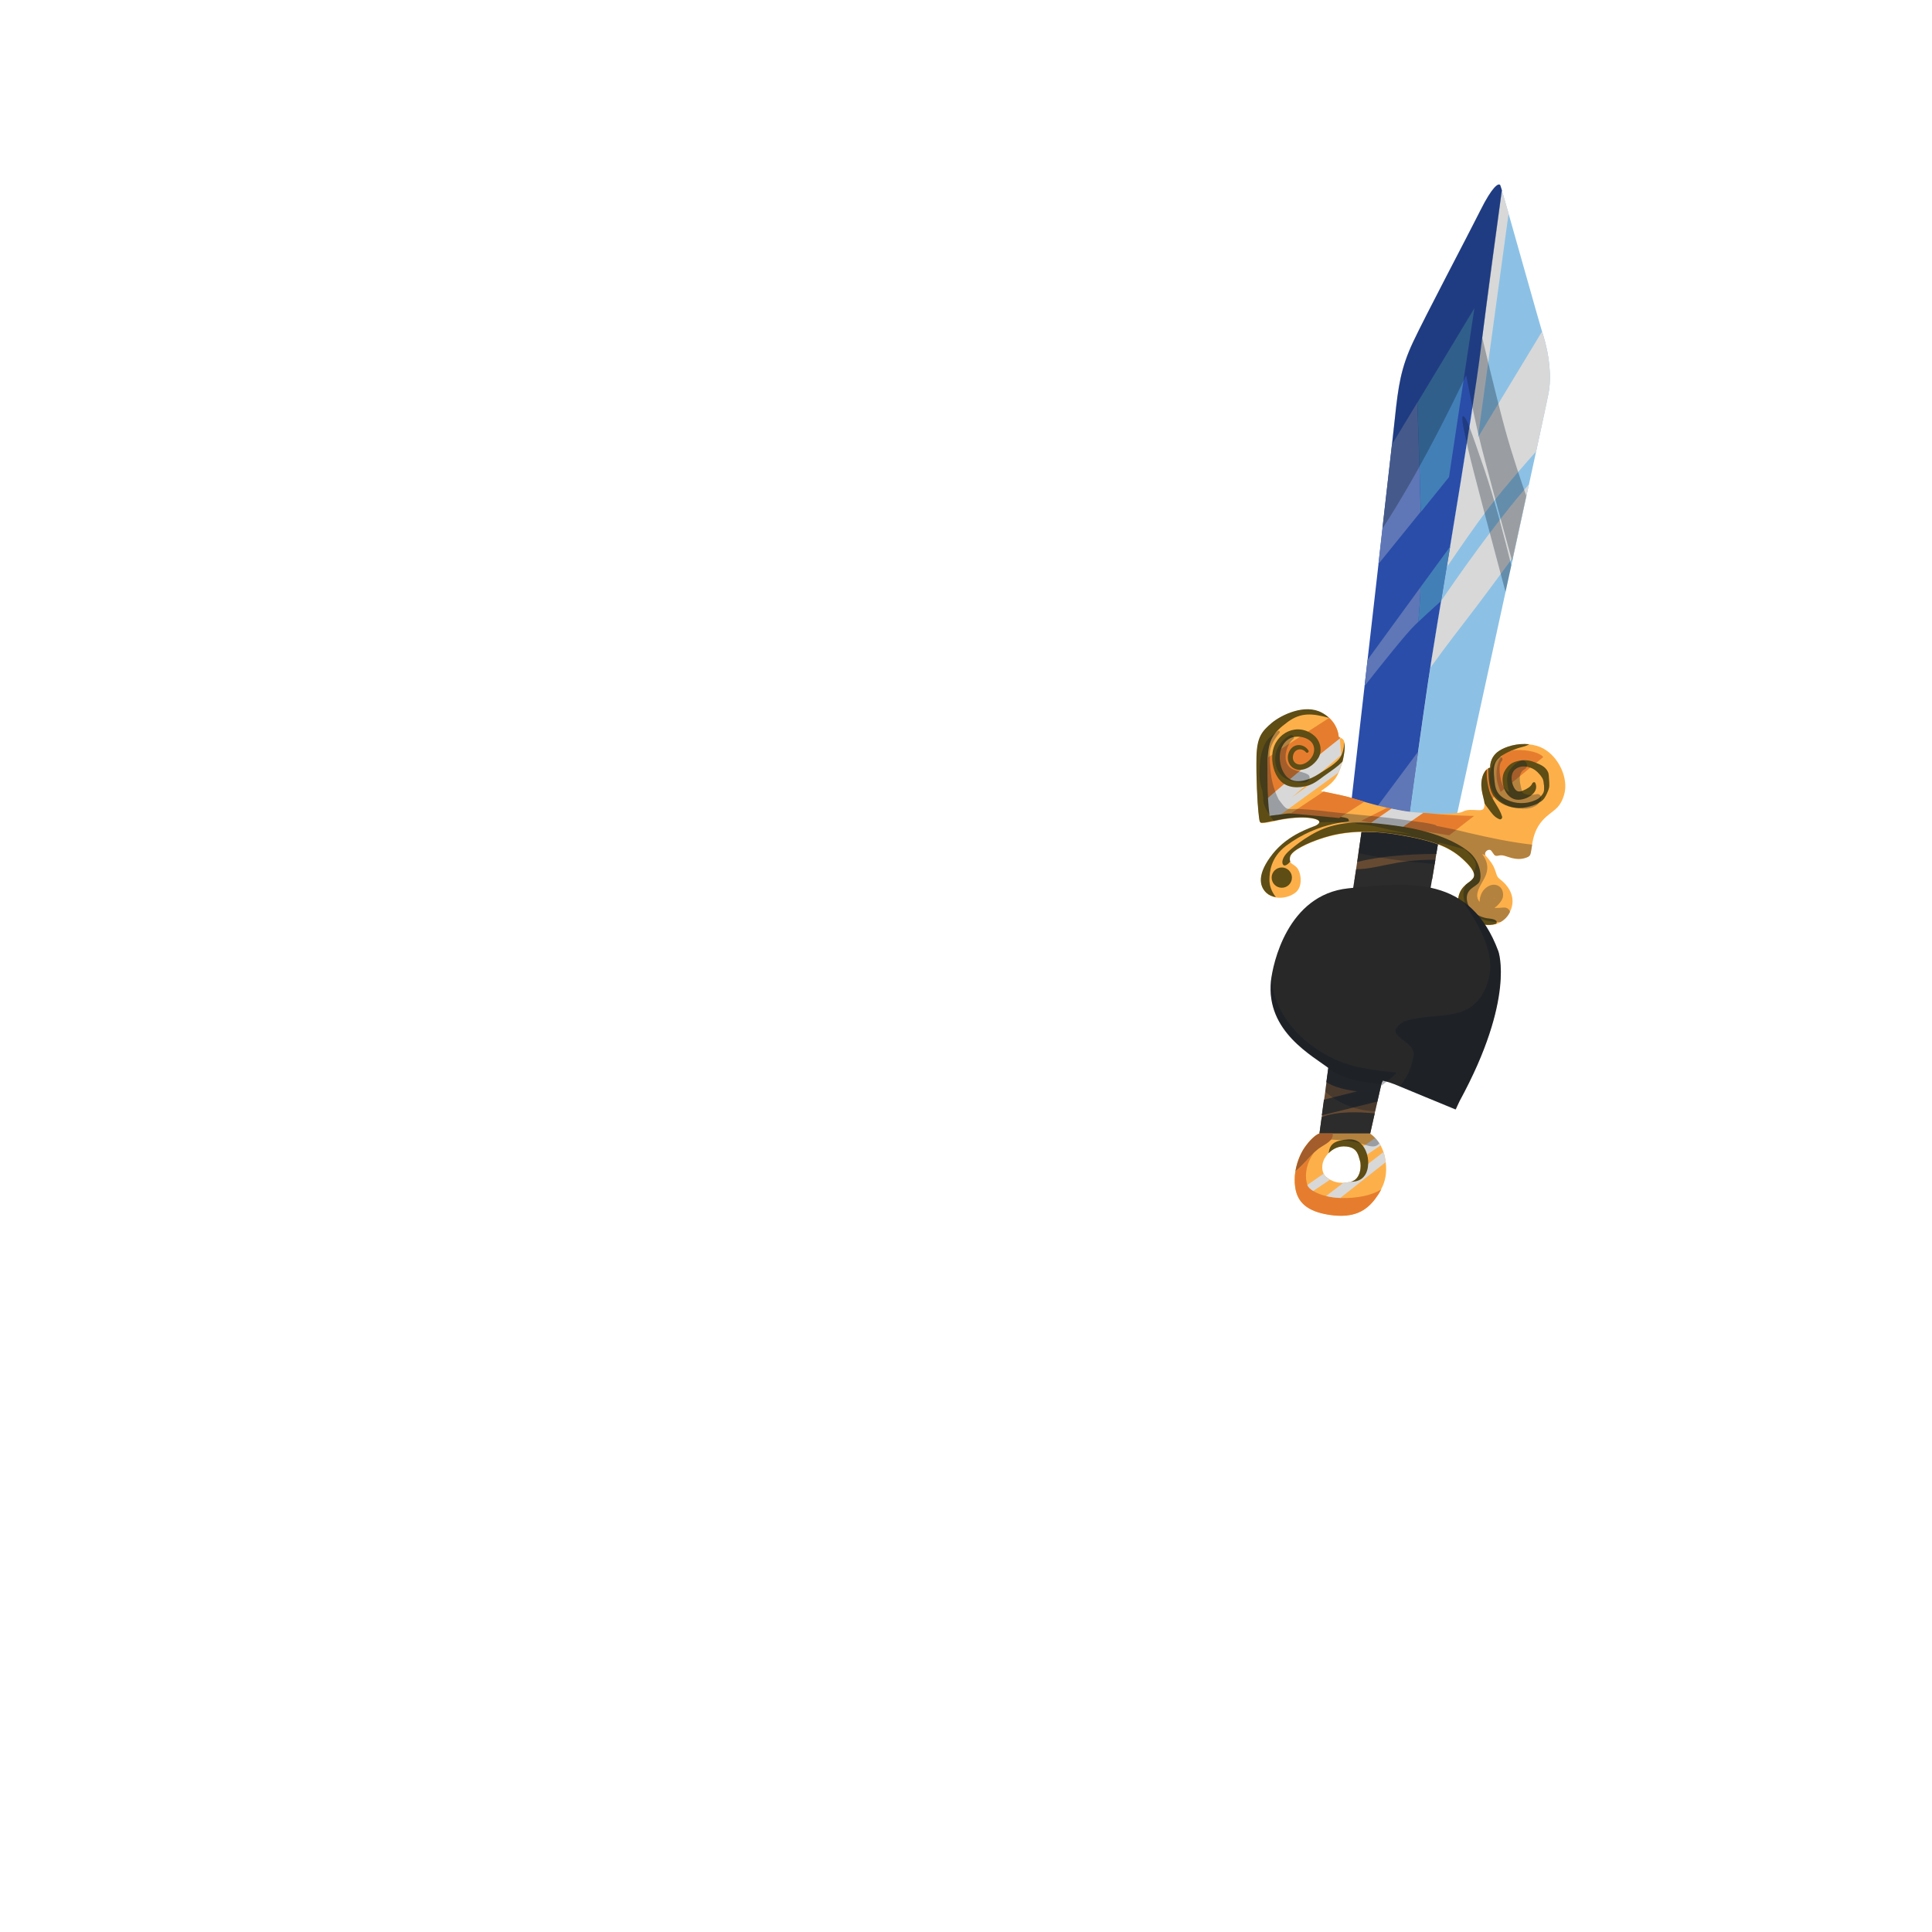 <?xml version="1.0" encoding="utf-8"?>
<!-- Generator: Adobe Illustrator 21.0.2, SVG Export Plug-In . SVG Version: 6.00 Build 0)  -->
<svg version="1.1" id="Layer_23" xmlns="http://www.w3.org/2000/svg" xmlns:xlink="http://www.w3.org/1999/xlink" x="0px" y="0px"
	 viewBox="0 0 2000 2000" enable-background="new 0 0 2000 2000" xml:space="preserve">
<g>
	<path fill="#664A32" d="M1430.8,1118.6l-4.9,21.7l-2.3,10l-0.5,2.3l-4.7,20.9c0,0-9.4,3.8-26.1,3.5c-16.6-0.3-26.4-3.5-26.4-3.5
		l2.3-16.9l0.3-2l2.2-16.2l1.2-8.5l1.3-9.6l2.3-17.4L1430.8,1118.6z"/>
	<path fill="#2C2C2C" d="M1392.3,1177c16.6,0.4,26.1-3.5,26.1-3.5l4.7-20.9c-15.8-1.6-39.1-2.5-54.9,3.9l-2.3,16.9
		C1365.8,1173.5,1375.6,1176.6,1392.3,1177z"/>
	<path fill="#2C2C2C" d="M1430.8,1118.6l-55.4-15.8l-2.4,17.4c11.9,7.8,32,9.5,32,9.5l-34.5,8.7l-2.2,16.2l57.5-14.3L1430.8,1118.6z
		"/>
	<path opacity="0.3" fill="#091426" enable-background="new    " d="M1430.8,1118.6l-55.4-15.8l-2.3,17.4l-1.3,9.6
		c13.2,12.7,33.9,20.4,51.8,20.5l2.3-10L1430.8,1118.6z"/>
	<path fill="none" d="M1407.5,1200.4c-0.8-2.6-1.5-5.9-3.6-8.7c-1.9-2.4-4.8-4.3-9.9-4.9c-8.2-0.9-14.4,2.5-18.6,6.9
		c-1.8,1.8-3.2,3.8-4.2,5.7c-2.8,5-2.9,11.2-0.9,15.5c0.6,1.3,1.4,2.4,2.4,3.2c1.4,1.2,2.8,2.1,4.2,3c4.3,2.5,8.8,3.6,13.9,3.3
		c2.4-0.1,4.9-0.5,7.6-1.1c6.1-1.4,8.9-6.9,9.8-12.2c0.7-3.9,0.4-7.8-0.3-9.8C1407.7,1201,1407.6,1200.7,1407.5,1200.4z"/>
	<path fill="#FDB04A" d="M1434.5,1203.1c-0.2-1.5-0.4-2.9-0.7-4.5c-0.4-2.2-0.9-4.2-1.6-6c-0.9-2.6-1.9-4.9-3-6.9
		c-0.4-0.8-0.9-1.5-1.3-2.2c-1.4-2.2-2.9-4-4.3-5.5c-3-3.2-5.4-4.6-5.4-4.6h-52.5c0,0-1.9,0.6-5,3c-2.5,2-5.7,5.1-9.3,10.1
		c-2.2,3-4.1,6.3-5.7,9.9c-2.3,5-3.9,10.5-4.8,16.1s-1,11.2-0.1,16.8c2.3,15.2,12.4,24.7,35.5,28.2c25.6,3.8,38.1-4.4,47.3-16.7
		c2.5-3.2,4.5-6.5,6.2-9.8l0,0C1434.1,1223,1435.8,1214.2,1434.5,1203.1z M1408.1,1211.1c-0.9,5.3-3.7,10.8-9.8,12.2
		c-2.7,0.6-5.2,1-7.6,1.1c-5.2,0.2-9.6-0.8-13.9-3.3c-1.4-0.8-2.8-1.8-4.2-3c-1-0.8-1.8-1.9-2.4-3.2c-2.1-4.3-1.9-10.5,0.9-15.5
		c1.1-1.9,2.5-3.9,4.2-5.7c4.2-4.4,10.4-7.9,18.6-6.9c5.1,0.6,8.1,2.5,9.9,4.9c2.2,2.7,2.8,6.1,3.6,8.7c0.1,0.3,0.2,0.6,0.3,0.9
		C1408.5,1203.3,1408.8,1207.2,1408.1,1211.1z"/>
	<path fill="#E67D2E" d="M1429.9,1231.2c-1.7,3.3-3.8,6.6-6.2,9.8c-9.2,12.2-21.8,20.5-47.3,16.7c-23.1-3.5-33.2-12.9-35.5-28.2
		c-0.9-5.6-0.7-11.3,0.1-16.8c8.6-7.3,14.1-14.5,19.5-19.7c-10.2,13.4-9.4,27.4-7.1,33.7l0,0c0.8,2.1,2.9,4.2,6.1,6.2
		c3.4,2.1,8,4,13.5,5.3c4.4,1.1,9.4,1.8,14.7,2c0.4,0,0.8,0,1.1,0C1403.7,1240.5,1419.4,1237.9,1429.9,1231.2z"/>
	<path fill="#D8D8D8" d="M1398.3,1223.3c-2.7,0.6-5.2,1-7.6,1.1l-17.9,13.7c4.4,1.1,9.4,1.8,14.7,2c11.2-8.8,35-27.6,46.9-37
		c-0.2-1.5-0.4-2.9-0.7-4.5c-0.4-2.2-0.9-4.2-1.5-6l-24.1,18.5C1407.2,1216.4,1404.4,1221.9,1398.3,1223.3z"/>
	<path fill="#D8D8D8" d="M1359.4,1232.9l17.4-11.7c-1.4-0.8-2.8-1.8-4.2-3c-1-0.8-1.8-1.9-2.4-3.2l-16.9,11.7l0,0
		C1354.1,1228.8,1356.2,1230.9,1359.4,1232.9z"/>
	<path fill="#D8D8D8" d="M1407.5,1200.4l21.8-14.7c-1.8-3.2-3.8-5.8-5.6-7.7l-19.8,13.7C1406.1,1194.5,1406.8,1197.8,1407.5,1200.4z
		"/>
	<path fill="#5E4D15" d="M1395.5,1179.5c-12.9,1.1-18.9,3.8-20.1,14.3c4.2-4.4,10.4-7.9,18.6-6.9c11.7,1.3,12.2,9.8,13.8,14.5
		c1.7,4.8,1.1,19.6-9.5,22c16.6,0,18.5-14.1,18-22C1415.8,1193.4,1410.7,1178.2,1395.5,1179.5z"/>
	<path opacity="0.3" fill="#091426" enable-background="new    " d="M1421.2,1186.8c3.2,0,5.4-1.6,6.7-3.2c-1.4-2.2-2.9-4-4.3-5.5
		c-3-3.2-5.4-4.6-5.4-4.6h-52.5c0,0-1.9,0.6-5,3c9.2,3.9,24.4,3,35.4,4.5C1409.6,1182.8,1414.7,1186.7,1421.2,1186.8z"/>
	<path fill="#A35D2C" d="M1364.7,1189.3c-1.4,1.1-2.8,2.3-4.2,3.6l0,0c-5.4,5.2-10.9,12.4-19.5,19.7c0.9-5.6,2.6-11.1,4.8-16.1
		c1.6-3.6,3.5-6.9,5.7-9.9c8.1-11.2,14.3-13.2,14.3-13.2h13.9C1380.4,1181.4,1372,1184,1364.7,1189.3z"/>
	<polygon fill="#664A32" points="1489.6,867 1486.8,884 1485.9,890 1485.2,894.3 1482.6,910.2 1402,912.4 1403.8,899.8 
		1404.9,892.3 1406.2,883.2 1410,856.9 	"/>
	<path fill="#2C2C2C" d="M1480.3,923l5.6-33c-6.5-0.1-22.6,0.1-39.3,3.1c-19.7,3.5-29.7,6.7-42.7,6.7l-4.1,25.4L1480.3,923z"/>
	<path fill="#2C2C2C" d="M1486.9,884l2.8-17.1l-79.6-10l-5.1,35.4C1436.5,884.3,1477.3,884,1486.9,884z"/>
	<path opacity="0.3" fill="#091426" enable-background="new    " d="M1485.9,890l1-6l2.8-17l-79.6-10l-3.8,26.2
		c30.9,7,62.4,10,79,11.2L1485.9,890z"/>
	<path fill="#8CC1E5" d="M1603,407.3c-0.7,3.7-5.6,26.5-12.8,60c-2.2,10.4-4.7,21.8-7.4,34c-5,23-10.6,48.8-16.4,75.5
		c-27,123.9-59,270.2-59,270.2l-48.5-2.5c2.8-20.8,12-87.6,19.1-135.9c0.7-4.8,1.6-10.5,2.6-17.2c2.8-17.8,6.8-41.9,11.2-69.3
		c1.8-11.2,3.8-22.9,5.8-35c13.6-82.7,29.8-180.9,35.3-226.5c6.8-55.3,16.9-129.4,21.7-163.9c1.5,5.1,4,13.7,7,24.2
		c10.9,38.1,28.7,102,34.7,122.2c0.4,1.2,0.7,2.3,1,3.1C1604.2,368.3,1606.2,390.5,1603,407.3z"/>
	<path fill="#D8D8D8" d="M1597.3,346.3c-0.3-0.9-0.6-1.9-1-3.1L1530,452.7l31.7-231.7c-3-10.5-5.5-19.1-7-24.2
		c-4.8,34.5-14.9,108.5-21.7,163.9c-5.6,45.5-21.7,143.7-35.3,226.5c11.5-17,30.6-44.8,44.7-63.1c16.7-21.7,38.7-46.6,47.8-56.7
		c7.3-33.5,12.2-56.3,12.8-60C1606.2,390.5,1604.2,368.3,1597.3,346.3z"/>
	<path fill="#D8D8D8" d="M1480.6,691.4c5.8-8,17.7-24.4,35-46.7c18.1-23.4,39.9-53.1,50.7-67.8c5.8-26.8,11.4-52.5,16.4-75.5
		c-35,40-74.2,96.3-90.9,120.8C1487.4,649.5,1483.4,673.6,1480.6,691.4z"/>
	<path fill="#2A4DA9" d="M1554.7,196.8c-4.8,34.5-14.9,108.5-21.7,163.9c-2.2,17.9-6,43.9-10.7,73.9c-6.2,39.9-13.9,86.9-21.2,131.3
		l0,0c-1.6,9.8-3.2,19.4-4.8,28.8c-1.5,9.4-3.1,18.6-4.5,27.5c-1.5,8.8-2.8,17.3-4.2,25.3c-4.3,26.3-7.8,48-9.7,61.3
		c-1.6,10.7-3.2,22.2-4.9,34c-1.7,11.8-3.4,23.8-5,35.3c-4.1,29-7.6,55-9.2,66.6L1448,844l-24.5-6.1l-24.8-6.2
		c0,0,6.1-53.5,13.9-121.5c1-8.9,2-18,3.1-27.2l0,0c3.7-32.3,7.6-66.5,11.3-99l0,0c2.8-24.9,5.5-48.7,7.9-69.9s4.5-39.6,6.1-53.8
		c1.5-13.4,2.6-23,3-27.2c3.5-33.3,6.2-52,18.7-78.7s57.3-111.5,69.7-136.3c12.3-24.8,19-29.2,20.7-26.3
		C1553.2,192,1553.8,193.8,1554.7,196.8z"/>
	<path fill="#5F77B7" d="M1467.2,416.7l-26.3,43.5c-3.2,28.3-8.4,74-14,123.7l43.7-54C1469.8,491.9,1468.2,443.3,1467.2,416.7z"/>
	<path fill="#5F77B7" d="M1464.7,647.1c1.2-1.1,2.4-2.2,3.6-3.4c0.8-9.6,1.7-22.1,2.3-36l-54.9,75.3c-1.1,9.3-2.1,18.4-3.1,27.2
		C1426.5,692.4,1455.7,655.7,1464.7,647.1z"/>
	<path fill="#5F77B7" d="M1448,844l10.9,0.6c1.6-11.6,5.2-37.6,9.2-66.6l-44.6,59.9L1448,844z"/>
	<path fill="#437FB7" d="M1500,493.9l26.3-174.9l-59,97.8c0.9,26.6,2.5,75.2,3.5,113.3L1500,493.9z"/>
	<path fill="#437FB7" d="M1491.9,622.1L1491.9,622.1c2.9-17.7,6.1-36.8,9.3-56.3l-30.6,41.9c-0.6,13.9-1.5,26.4-2.3,36
		C1479.5,633.1,1491.9,622.1,1491.9,622.1z"/>
	<path opacity="0.3" fill="#091426" enable-background="new    " d="M1534.4,349.5l20.4-152.5c0-0.1-0.1-0.2-0.1-0.3
		c-0.9-3-1.5-4.8-1.7-5.1c-1.7-2.8-8.3,1.5-20.7,26.3c-12.3,24.8-57.2,109.7-69.7,136.3c-12.5,26.7-15.2,45.3-18.7,78.7
		c-0.4,4.2-1.5,13.8-3,27.2c-1.6,14.2-3.7,32.7-6.1,53.8c-1.2,10.5-2.5,21.7-3.8,33.3c6.4-9.7,19-29.4,36.2-60.2
		c25.8-46,50.6-98.6,50.6-98.6s6,33.3,13.1,63.3c5.3,22.5,24.9,94.2,34.4,129c0.3-1.3,0.6-2.6,0.9-4c4.8-22.1,9.5-43.6,13.8-63.3
		c-4.3-12.2-14.8-42.9-21.7-68.2C1549.4,412.9,1534.4,349.5,1534.4,349.5z"/>
	<path opacity="0.3" fill="#091426" enable-background="new    " d="M1536.9,486.8c-14.9-43.5-18.6-53.7-21.5-55.7
		s-2.4,4.5,4.4,33.9c5,21.8,27.5,106,38.7,147.7c2-9.2,4-18.4,6-27.5C1558.5,560.7,1547.2,516.8,1536.9,486.8z"/>
	<path fill="#FDB04A" d="M1388.1,763.7c-0.3,0.2-0.6,0.5-1,0.8c0-0.5-0.1-0.9-0.1-1.3C1387.3,763.4,1387.7,763.6,1388.1,763.7z"/>
	<path fill="#FDB04A" d="M1478.4,841.8c-1.7-0.1-3.4-0.2-5.1-0.3c0.1-0.1,0.3-0.2,0.4-0.3C1475.3,841.4,1476.8,841.6,1478.4,841.8z"
		/>
	<path fill="#FDB04A" d="M1598.2,775.2c-4.7-2.7-9.8-4.1-15.1-4.6c-12.1-1.3-24.5,2.3-31.4,7c-10,6.8-9,17.2-9,17.2
		s-0.5,0.1-1.2,0.4c-0.2,0.1-0.5,0.2-0.8,0.4c-0.5,0.3-1,0.6-1.6,1.1c-0.5,0.5-1.1,1-1.6,1.7c-1.3,1.7-2.6,4.2-3.4,7.9
		c-2.3,10.2,2.4,21,2.7,25.5c0,0.2,0,0.5,0,0.7c-0.3,3.9-0.3,6.4-6.2,6.2s-11.5-1.1-16.2,1.5c-3.8,2.1-17.4,2.6-35.9,1.8
		c-1.7-0.1-3.4-0.2-5.1-0.3c-2.5-0.1-5-0.3-7.6-0.5c-7.6-0.5-16.4-2-25.1-3.9c-1.4-0.3-2.9-0.6-4.3-1c-6.8-1.5-13.4-3.3-19.2-4.9
		c-1.6-0.4-3.1-0.9-4.6-1.3c-7.8-2.2-13.8-4.1-16.3-4.8c-5.8-1.7-20.1-4.5-26-5.7c-1.5-0.3-2.5-0.5-2.7-0.6
		c-0.8-0.3,8.8-5.1,14.5-12.7c1.3-1.8,2.5-3.9,3.6-6.3c1.6-3.6,3-7.6,4-11.7v-0.1c1.2-4.9,2-9.8,2.2-13.7c0.1-2.6,0.1-4.6-0.2-6
		c-0.5-2.7-1.7-3.7-3.6-4.6c-0.3,0.2-0.6,0.5-1,0.8c0-0.5-0.1-0.9-0.1-1.3c-0.4-0.2-0.8-0.3-1.2-0.5c0,0-0.1-10.5-9.6-19.4
		c-0.1-0.1-0.2-0.2-0.2-0.2c-2.1-1.9-4.6-3.7-7.6-5.3c-17.3-9.2-41.4,2.2-51.7,10.8c-10.2,8.7-15.2,14.6-15.7,34.7
		c-0.5,20.1,0.9,48.4,2,57.8c1.1,9.4,0.9,10.9,3.8,10.8c2.5-0.1,5-0.4,11.9-1.9c1.2-0.3,2.6-0.6,4.1-0.9c8.2-1.8,19.7-3.2,29.1-2.7
		c1.6,0.1,3.2,0.2,4.7,0.4c0.6,0.1,1.1,0.2,1.7,0.3c5.8,1,7.8,2.6,7.7,4.2c-0.1,1.2-1.4,2.4-3.2,3.3c-4.3,2.2-28.6,8.8-45,29.5
		s-14,33.2-6.7,40.2c2.7,2.5,6.2,4,10,4.6c6.6,1,14.1-0.7,19.6-4.8c8.8-6.4,6-21.8,1.7-26.3c-3-3.1-5.6-3.5-6.7-5.7
		c-0.5-1-0.6-2.4-0.3-4.7c1-7.1,19.7-15.1,30.7-18.8c8.6-2.9,25.6-8.5,53.9-7.5c7.9,0.3,16.8,1.1,26.5,2.7
		c18.9,3.1,32.5,6.4,42.9,10.4c11.9,4.6,19.8,10.1,27,17.1c5.2,5,7.9,8.7,8.9,11.5c3,5.6-2.3,8.1-8.1,13c-3.9,3.4-8.2,8.9-8,18.8
		c0.2,15.8,18.7,21,27.2,22.5c3.5,0.6,8,0.6,12.4-0.8c1.4-0.4,2.9-1,4.2-1.8c3.9-2.1,7.5-5.4,10-10.5c0.4-0.9,0.8-1.8,1.2-2.8
		c5.6-14.9-5.1-26-9.3-29.5s-4.7-3-6.8-10s-6.9-12.5-10-16c-0.2-0.2-0.4-0.5-0.5-0.7c-1.7-3.4,3.8-7.4,6.2-4.4
		c2.6,3.2,2.8,5.2,5.5,5.2s3.9-1.7,10.5,0.7c6.6,2.3,12.6,3.4,18.5,1.7c5.9-1.8,5.9-2.6,7-9.3c0.2-1.3,0.4-2.9,0.7-4.6
		c1.1-7.1,3.3-17,11-25.4c9.6-10.5,17.6-10.4,22.3-26.8C1623.9,805.6,1613.6,783.9,1598.2,775.2z"/>
	<path fill="#E67D2E" d="M1553.5,819.8l44.1-36.1c0,0-3.8-5.8-20.7-7.1c-17-1.3-21.5,4.4-24.4,9.5s-3.8,12.9-3.1,19.6
		C1550.1,812.4,1553.5,819.8,1553.5,819.8z"/>
	<path fill="#5E4D15" d="M1331.3,875.6c16.2-12.2,34-19.3,48.8-22.6s18.2-1.5,15.5-5.3s-79.3-8.5-79.3-8.5s-5.2-37.7-4-55.2
		s4.9-25.1,20.8-36.7c13.6-9.9,25.1-9,42.9-4.1c-2.1-2-4.7-3.9-7.9-5.6c-17.3-9.2-41.4,2.2-51.7,10.8c-10.2,8.7-15.2,14.6-15.7,34.7
		c-0.5,20.1,0.9,48.4,2,57.8c1.1,9.4,0.9,10.9,3.8,10.8c2.9-0.1,5.8-0.6,16-2.8s25.3-3.8,35.5-2s8.8,5.2,4.5,7.5
		c-4.3,2.2-28.6,8.8-45,29.5s-14,33.2-6.7,40.2c2.7,2.5,6.2,4,10,4.6c-4.8-6-6.6-11.9-6.7-17.9
		C1314.2,903.2,1315.1,887.9,1331.3,875.6z"/>
	<path fill="#FDB04A" d="M1326.2,843c5-0.8,8-1,9.9-0.9s5.7-2.4,5.7-2.4l-11.3-3.6L1326.2,843z"/>
	<path fill="#E67D2E" d="M1538.3,813c1.7,11.6,5.9,15,5.9,15l3.4-4.6l-4.5-26.9l-1.7-1.5c-0.2,0.1-0.5,0.2-0.8,0.4
		c-0.5,0.3-1,0.6-1.6,1.1c-0.5,0.5-1.1,1-1.6,1.7C1537.4,802.1,1537.5,807.3,1538.3,813z"/>
	<path fill="#E67D2E" d="M1450.9,856.8c19.6,3.1,49.3,7.9,49.3,7.9l25.8-20.1c0,0-22.7-0.1-47.7-2.8c-1.7-0.1-3.4-0.2-5.1-0.3
		C1467.2,845.6,1456.7,852.9,1450.9,856.8z"/>
	<path fill="#E67D2E" d="M1419.5,851.6l21-14.5c-1.4-0.3-2.9-0.6-4.3-1l-27.2,13.6C1409.1,849.7,1413.4,850.5,1419.5,851.6z"/>
	<path fill="#E67D2E" d="M1312.2,815.6c0.1,3.8,0.3,7.2,0.5,10.4c7.8-6.7,22.2-19,36.7-31c17.1-14.2,32.4-26.3,37.7-30.5
		c0-0.4-0.1-0.9-0.1-1.3c-0.4-0.2-0.8-0.4-1.2-0.5c0,0-0.1-10.5-9.6-19.4c-0.1-0.1-0.2-0.1-0.2-0.2l-63.4,41
		C1312.3,784,1311.7,797.4,1312.2,815.6z"/>
	<path fill="#D8D8D8" d="M1389.6,788.1L1389.6,788.1l-52.1,37.2l50.9-43.7c0,0-0.6-8.5-1.4-17.1c-5.3,4.2-20.6,16.3-37.7,30.5
		c-14.4,12-28.9,24.3-36.7,31c0.7,11.8,1.7,18.5,1.7,18.5s6.1-0.8,11.8-1.5l59.4-43.2C1387.2,796.3,1388.6,792.2,1389.6,788.1z"/>
	<path fill="#D8D8D8" d="M1465.7,841c-7.6-0.5-16.4-2-25.1-3.9l-21,14.5c5.3,0.9,11.8,2.1,18.1,3.1c3,0.5,7.7,1.2,13.3,2.1
		c5.8-4,16.3-11.2,22.3-15.3C1470.8,841.3,1468.3,841.2,1465.7,841z"/>
	<path fill="#5E4D15" d="M1316.4,908.5c0,5.8,4.7,10.5,10.5,10.5s10.5-4.7,10.5-10.5s-4.7-10.5-10.5-10.5S1316.4,902.7,1316.4,908.5
		z"/>
	<path fill="#5E4D15" d="M1364.2,801.8c-7.8,5-20.6,9.9-29.3,4.5c-6.8-4.2-9.8-13.6-10.1-21.1c-0.4-8.4,3.1-17.2,11-21.1
		c7-3.4,19.7-1,23.4,6.5c3.9,8.1-2.2,17.6-10.1,20.3c-6.3,2.1-12-2-10.5-8.9c1.4-6.8,9-8.4,13.4-3.2c1.2,1.4,3.5-0.4,2.5-1.9
		c-4.4-6.8-14-7.9-18.9-0.7c-4.9,7.4-2.3,17.9,6.6,20.3c8.6,2.3,18.4-4.7,22.6-11.9c4.4-7.5,2.1-17.6-4.4-23.1
		c-16.9-14.4-40.4-3.1-43.1,17.9c-1.3,9.6,1.2,21.2,7.8,28.5c7.3,8.2,19.5,8.3,29.3,5.2c6.2-2,10.9-5.8,16.1-9.7c5-3.7,10.3-7,15-11
		c1.5-1.3,2.9-2.7,4.3-4.1c1.2-4.9,2-9.8,2.2-13.8c0.1-2.7,0.1-4.6-0.2-6c-0.7,6.4-1.9,12.8-5.9,17.6
		C1380.4,792.3,1371.2,797.3,1364.2,801.8z"/>
	<path fill="#5E4D15" d="M1552.3,848.1c1.6,0.6,3.1-1.2,2.7-2.7c-2.8-9.5-10.4-17-13.2-26.6c-2.1-7.1-3.1-14.8-2.7-22.3
		c-1.8,1.6-3.9,4.4-5,9.6c-2.3,10.2,2.4,21,2.7,25.5c1.1,1.8,2.4,3.6,3.8,5.4C1543.9,841.4,1546.8,846,1552.3,848.1z"/>
	<path fill="#5E4D15" d="M1540.7,800c0.4,8.3,0.9,18.4,6.3,25.1c5.7,7.1,16.1,11.4,25.1,11.4c5.5,0,11-1.3,16.2-3.2
		c1.7-0.6,3.3-1.3,4.7-2.3c2.9-1.4,5.3-3.5,7-6.8c1.6-3.1,4.3-8.3,3.8-12.4c0.1-1.4-0.1-3-0.2-4.6c-0.3-2.8,0-5.8-1.3-8.4
		c-2.7-5.6-8.5-7.6-13.9-9.8c-6-2.4-11.7-2.6-17.9-1c-6,1.5-9.3,4.3-12.6,9.7c-5.9,9.5-0.8,27.3,10.8,29.9c9,2,25.5-6,20.7-17
		c-0.7-1.6-2.7-0.8-3.2,0.4c-1.4,3.5-5.9,5.8-9.1,7.2c-4.7,2.1-7.5,1.5-9.9-3.1c-3.1-6-4.1-15.4,2.6-19.6c6.7-4.2,16.3-1.6,21.6,3.6
		c2.2,2.2,5,5.2,6,8.2c0.7,2.2,0.5,4,1,5.8c0,2.8,0.5,5.8-1.2,8.4c-1.1,1.8-2.6,3.5-4.4,5c-8.8,5.5-20.4,6.3-29.9,2.7
		c-4.6-1.7-9.5-4.4-12.3-8.6c-3-4.5-3.4-10.5-3.8-15.7c-0.5-5.1-0.9-10.6,1.2-15.4c1.9-4.4,6.4-7.1,10.3-9.4c3.8-2.2,8-3.8,12.2-5.3
		c3.6-1.3,9.1-2,12.5-4.4c-12.1-1.3-24.4,2.3-31.4,7c-10,6.8-9,17.2-9,17.2s-0.8,0.1-2,0.7C1540.6,797,1540.6,798.5,1540.7,800z"/>
	<path fill="#5E4D15" d="M1541.2,950.8c-9.9-0.9-21.6-7.9-22.7-19.5s9.5-13.1,12.7-18s1.6-21.7-11-31.8
		c-12.6-10.2-36.9-21.2-71.5-26.2s-51.8-5.3-71,0s-38.4,20.9-44.3,26.5s-7,11.2-5,13.5c1.6,1.8,4.8-0.4,7.3-3.4
		c-0.5-1-0.6-2.4-0.3-4.6c1-7.1,19.7-15.1,30.7-18.8s35.9-11.9,80.4-4.8c40.6,6.5,56.3,14.4,69.9,27.6c13.7,13.2,9.6,17.1,6.7,20
		s-14.1,7.5-13.8,23.3c0.2,15.8,18.7,21,27.2,22.5c3.6,0.6,8,0.6,12.4-0.8C1550.6,953.5,1548.3,951.5,1541.2,950.8z"/>
	<path fill="#E67D2E" d="M1370.2,819.4l-34.1,22.7c3.3,0.2,50.1,4.7,50.1,4.7l26.3-16.9c-7.8-2.2-13.8-4.1-16.3-4.8
		C1390.4,823.5,1376.1,820.7,1370.2,819.4z"/>
	<path opacity="0.3" fill="#091426" enable-background="new    " d="M1353.5,801.5c-7.7-4.1-17.4-2.4-21.5-11.7
		c-3.2-7.4,0.5-19.9,6.7-24.6c2-1.6-0.2-4.8-2.4-4.2c-5.2,1.6-10.3,7.4-12.9,12c-3.2,5.8-4,12-2.7,18.5c1.2,5.8,4.8,11.3,10,14.3
		c5.4,3.1,14.5,4.8,20.6,4.1C1355.3,809.4,1357.8,803.8,1353.5,801.5z"/>
	<path opacity="0.3" fill="#091426" enable-background="new    " d="M1487.2,855c-0.5-0.5-1-0.9-1.8-1.1c-7.7-2.2-16.1-3-24-4.1
		c-7.8-1.2-15.6-2.2-23.4-3.1c-15.8-1.9-31.8-3.2-47.6-4.8c-15.9-1.6-31.9-4.1-47.8-4.5c-3-0.1-7.2,0.6-10.1-0.3
		c-2.6-0.8-5.2-4.8-6.8-6.8c-0.7-0.9-1.4-1.8-2.1-2.8c-4-8.2-6.8-16.9-7.9-26.2c-0.9-7-1.5-14.2-1.3-21.3
		c0.2-7.5,5.4-15.7,10.1-21.2c1.1-1.4-0.6-3.1-1.9-1.9c-3.4,3-7.5,5.3-10.4,8.9c-2.2,2.8-3.5,5.8-4.7,9.1
		c-3.1,8.1-3.5,16.9-3.7,25.5c-0.1,4.2,0.4,8.3,1.3,12.4c0.5,2.2,1.2,4.4,1.9,6.5c0,2.2,0.3,4.4,0.8,6.4c-1,8,5.5,16.6,9.7,22.7
		c0.4,0.6,0.8,1.1,1.3,1.5c1.2-0.3,2.6-0.6,4.1-0.9c8.2-1.8,19.7-3.2,29.1-2.7c1.6,0.1,3.2,0.2,4.7,0.4c0.6,0.1,1.1,0.2,1.7,0.3
		c5.8,1,7.8,2.6,7.7,4.2c4.6-0.2,9.1-0.2,13.7-0.1c7.6,0.2,15.2,0.6,22.8,1c3.3,1.3,6.4,1.3,10.4,1.7c5.9,0.5,12,1.8,17.7,3.3
		c10.1,2.5,20.5,4,30.6,6.7c-4.2-0.6-8.3-1.3-12.5-1.7c-6.9-0.8-13.7-1.2-20.6-1.1c-2.6,0-5.3,0-8.1,0.2c7.9,0.3,16.8,1.1,26.5,2.7
		c18.9,3.1,32.5,6.4,42.9,10.4c0.1-0.8,0.1-1.6-0.2-2.3c2,0.6,4.1,1.1,6.1,1.6c6.9,1.8,13.9,3.8,20.9,5.6c3.7,3.2,7,6.7,9.7,10.7
		c3.1,4.5,1.8,8.8-0.5,13c1.8,4.5-0.5,6.7-2.3,8.5c-1.1,1.1-3.4,2.4-5.8,4.5c-0.6,1.3-1.2,2.7-1.6,4.2c-2.8,10,1.8,20.3,9.7,26.5
		c7.8,6.2,17.9,7.9,27.7,8c3.9-2.1,7.5-5.4,10-10.5c-0.8-2.8-3.2-5-6.9-4.6c-2.9,0.3-6.1,0.5-9.3,0.4c2.3-1.6,4.3-3.6,6-5.8
		c2-2.6,3.2-5.2,3-8.5c-0.3-3.9-1.8-7.2-5.6-8.9c-6-2.7-12.7,1.5-15.9,6.6c-1.7,2.8-2.9,6.7-2.8,10.4l0,0c-0.3-0.4-0.7-0.9-1-1.4
		c-5.3-8.3,4.8-19,7.6-26.8c3-8.3,0.7-15.3-4-21.4c1.1,0.4,2.3,0.7,3.4,1c-1.7-3.4,3.8-7.4,6.2-4.4c2.6,3.2,2.8,5.2,5.5,5.2
		s3.9-1.7,10.5,0.7c6.6,2.3,12.6,3.4,18.5,1.7c5.9-1.8,5.9-2.6,7-9.3c0.2-1.3,0.4-2.9,0.7-4.6c-22.4-2.6-44.5-7.2-66.5-12.4
		C1508.7,859.3,1498,857,1487.2,855z M1547,930.2c0.2-0.5,0.5,0.3-0.4,0.3C1546.8,930.4,1546.9,930.3,1547,930.2z"/>
	<path opacity="0.3" fill="#091426" enable-background="new    " d="M1590.8,822.1c-4.1,0.7-6.5,1.3-10.6,0.3
		c-3.9-1-4.4-1.7-5.3-5.8c-1.6-6.8-4-16.3,3.5-20.4c4.8-2.6,1.5-10.6-3.7-8.9c-5.1,1.7-11,7.6-13.2,12.5c-2.4,5.4-1.1,13.9,0.8,20.2
		c-0.4-0.2-0.8-0.5-1.2-0.7c-4.4-3-6.6-8-7.6-13.1c-1-4.9-2.5-14.3,1.2-18.5c2.1-2.4-1.1-5.5-3.4-3.4c-13.4,11.8-11.8,32.2,1,44.1
		c6.6,6.1,16.1,8.2,24.9,8.8c5.5,0.3,14.7-2,16.9-7.7c0.4-0.5,0.8-1.1,1-1.7C1596.3,824.5,1594.1,821.5,1590.8,822.1z"/>
	<path id="swordhand" fill="#282828" d="M1551.1,984.8c-29.2-78.5-91.5-71.8-155.4-65.2c-63.1,6.5-78.2,78.6-80,95.9
		c-5.3,52.6,43.3,77.4,61.3,91.4s52.3,15.3,52.3,15.3s1.5-1.5,2.2-3.5c0,0,5.7,1.2,12,3.7c0.1,0.1,63.5,26.2,63.5,26.1
		c0.5-0.9,2.9-6.7,4-8.7C1569,1033.2,1551.1,984.8,1551.1,984.8z"/>
	<path opacity="0.3" fill="#091426" enable-background="new    " d="M1445,1111c0.2-0.3,0.4-0.7,0.6-1c-12.5-0.8-25-2.5-37.6-5
		c-44.3-8.5-91.5-48.3-91.5-95.1c-0.4,2.3-0.6,4.2-0.8,5.7c-5.3,52.6,43.3,77.4,61.3,91.4s53.3,15.3,53.3,15.3l-0.5,2
		C1434.5,1119.8,1440.8,1116.7,1445,1111z"/>
	<path opacity="0.3" fill="#091426" enable-background="new    " d="M1551.1,984.8c-9.2-24.8-21.7-41-36.5-51.5
		c0.2,0.2,0.3,0.4,0.5,0.7c20,30,39,63,19,96c-18,28-47,17.3-80,27c-27,16,12.3,18.8,9.2,36.2c-2.7,15.4-9.2,25.5-14.2,31
		c46,19.5,57,24.3,57,24.3c8.5-15.7,19.4-36.9,25-50.1C1563.3,1022,1551.1,984.8,1551.1,984.8z"/>
</g>
</svg>
